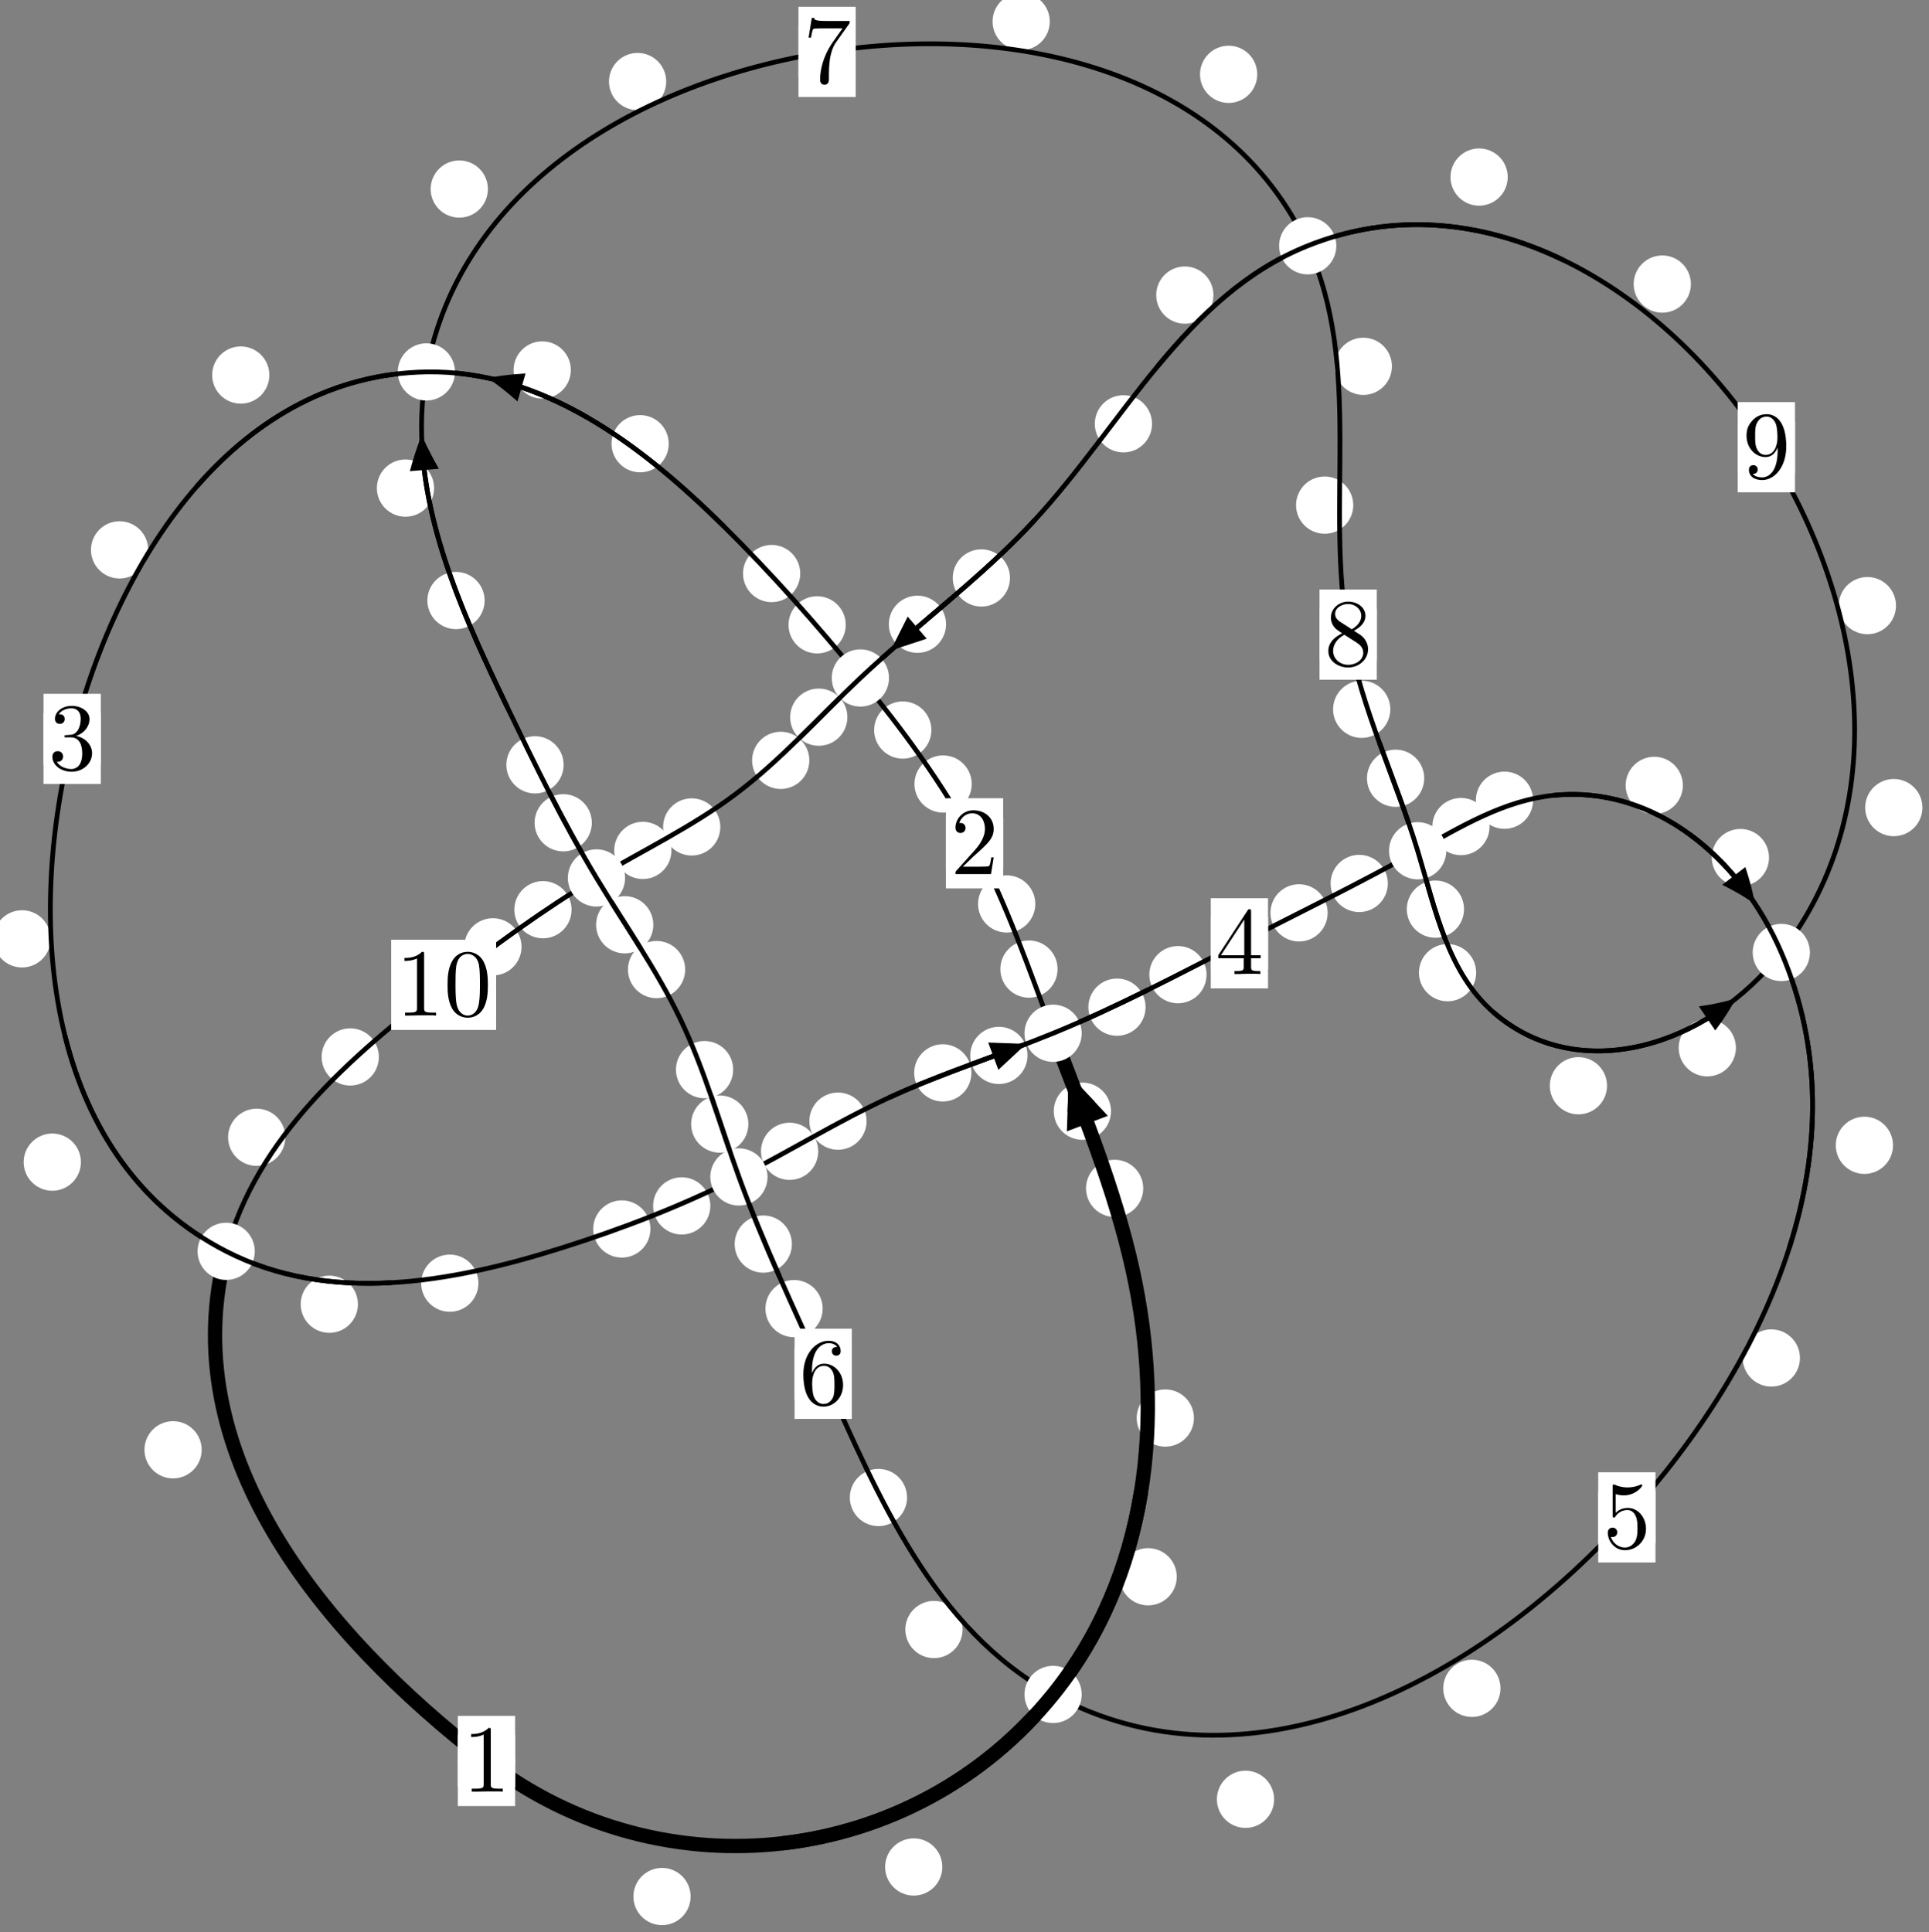 <?xml version="1.0"?>
<!-- Created by MetaPost 1.999 on 2021.07.06:0012 -->
<svg version="1.1" xmlns="http://www.w3.org/2000/svg" xmlns:xlink="http://www.w3.org/1999/xlink" width="201.493" height="201.837" viewBox="0 0 201.493 201.837">
<rect x="0" y="0" width="201.493" height="201.837" fill="#808080" stroke="none"/>
<!-- Original BoundingBox: -110.687454 -24.098068 90.805222 177.739166 -->
  <defs>
    <g transform="scale(0.01,0.01)" id="GLYPHcmr10_48">
      <path style="fill-rule: evenodd;" d="M460 -320C460 -400,455 -480,420 -554C374 -650,292 -666,250 -666C190 -666,117 -640,76 -547C44 -478,39 -400,39 -320C39 -245,43 -155,84 -79C127 2,200 22,249 22C303 22,379 1,423 -94C455 -163,460 -241,460 -320M249 -0C210 -0,151 -25,133 -121C122 -181,122 -273,122 -332C122 -396,122 -462,130 -516C149 -635,224 -644,249 -644C282 -644,348 -626,367 -527C377 -471,377 -395,377 -332C377 -257,377 -189,366 -125C351 -30,294 -0,249 -0"></path>
    </g>
    <g transform="scale(0.01,0.01)" id="GLYPHcmr10_49">
      <path style="fill-rule: evenodd;" d="M294 -640C294 -664,294 -666,271 -666C209 -602,121 -602,89 -602L89 -571C109 -571,168 -571,220 -597L220 -79C220 -43,217 -31,127 -31L95 -31L95 -0L257 -0L130 -3L217 -3L257 -3L297 -3L384 -3L419 -0L419 -31L387 -31C297 -31,294 -42,294 -79"></path>
    </g>
    <g transform="scale(0.01,0.01)" id="GLYPHcmr10_50">
      <path style="fill-rule: evenodd;" d="M127 -77L233 -180C389 -318,449 -372,449 -472C449 -586,359 -666,237 -666C124 -666,50 -574,50 -485C50 -429,100 -429,103 -429C120 -429,155 -441,155 -482C155 -508,137 -534,102 -534C94 -534,92 -534,89 -533C112 -598,166 -635,224 -635C315 -635,358 -554,358 -472C358 -392,308 -313,253 -251L61 -37C50 -26,50 -24,50 -0L421 -0L449 -174L424 -174C419 -144,412 -100,402 -85C395 -77,329 -77,307 -77"></path>
    </g>
    <g transform="scale(0.01,0.01)" id="GLYPHcmr10_51">
      <path style="fill-rule: evenodd;" d="M290 -352C372 -379,430 -449,430 -528C430 -610,342 -666,246 -666C145 -666,69 -606,69 -530C69 -497,91 -478,120 -478C151 -478,171 -500,171 -529C171 -579,124 -579,109 -579C140 -628,206 -641,242 -641C283 -641,338 -619,338 -529C338 -517,336 -459,310 -415C280 -367,246 -364,221 -363C213 -362,189 -360,182 -360C174 -359,167 -358,167 -348C167 -337,174 -337,191 -337L235 -337C317 -337,354 -269,354 -171C354 -35,285 -6,241 -6C198 -6,123 -23,88 -82C123 -77,154 -99,154 -137C154 -173,127 -193,98 -193C74 -193,42 -179,42 -135C42 -44,135 22,244 22C366 22,457 -69,457 -171C457 -253,394 -331,290 -352"></path>
    </g>
    <g transform="scale(0.01,0.01)" id="GLYPHcmr10_52">
      <path style="fill-rule: evenodd;" d="M294 -165L294 -78C294 -42,292 -31,218 -31L197 -31L197 -0L332 -0L238 -3L290 -3L332 -3L374 -3L427 -3L468 -0L468 -31L447 -31C373 -31,371 -42,371 -78L371 -165L471 -165L471 -196L371 -196L371 -651C371 -671,371 -677,355 -677C346 -677,343 -677,335 -665L28 -196L28 -165M300 -196L56 -196L300 -569"></path>
    </g>
    <g transform="scale(0.01,0.01)" id="GLYPHcmr10_53">
      <path style="fill-rule: evenodd;" d="M449 -201C449 -320,367 -420,259 -420C211 -420,168 -404,132 -369L132 -564C152 -558,185 -551,217 -551C340 -551,410 -642,410 -655C410 -661,407 -666,400 -666C399 -666,397 -666,392 -663C372 -654,323 -634,256 -634C216 -634,170 -641,123 -662C115 -665,113 -665,111 -665C101 -665,101 -657,101 -641L101 -345C101 -327,101 -319,115 -319C122 -319,124 -322,128 -328C139 -344,176 -398,257 -398C309 -398,334 -352,342 -334C358 -297,360 -258,360 -208C360 -173,360 -113,336 -71C312 -32,275 -6,229 -6C156 -6,99 -59,82 -118C85 -117,88 -116,99 -116C132 -116,149 -141,149 -165C149 -189,132 -214,99 -214C85 -214,50 -207,50 -161C50 -75,119 22,231 22C347 22,449 -74,449 -201"></path>
    </g>
    <g transform="scale(0.01,0.01)" id="GLYPHcmr10_54">
      <path style="fill-rule: evenodd;" d="M132 -328L132 -352C132 -605,256 -641,307 -641C331 -641,373 -635,395 -601C380 -601,340 -601,340 -556C340 -525,364 -510,386 -510C402 -510,432 -519,432 -558C432 -618,388 -666,305 -666C177 -666,42 -537,42 -316C42 -49,158 22,251 22C362 22,457 -72,457 -204C457 -331,368 -427,257 -427C189 -427,152 -376,132 -328M251 -6C188 -6,158 -66,152 -81C134 -128,134 -208,134 -226C134 -304,166 -404,256 -404C272 -404,318 -404,349 -342C367 -305,367 -254,367 -205C367 -157,367 -107,350 -71C320 -11,274 -6,251 -6"></path>
    </g>
    <g transform="scale(0.01,0.01)" id="GLYPHcmr10_55">
      <path style="fill-rule: evenodd;" d="M476 -609C485 -621,485 -623,485 -644L242 -644C120 -644,118 -657,114 -676L89 -676L56 -470L81 -470C84 -486,93 -549,106 -561C113 -567,191 -567,204 -567L411 -567C400 -551,321 -442,299 -409C209 -274,176 -135,176 -33C176 -23,176 22,222 22C268 22,268 -23,268 -33L268 -84C268 -139,271 -194,279 -248C283 -271,297 -357,341 -419"></path>
    </g>
    <g transform="scale(0.01,0.01)" id="GLYPHcmr10_56">
      <path style="fill-rule: evenodd;" d="M163 -457C117 -487,113 -521,113 -538C113 -599,178 -641,249 -641C322 -641,386 -589,386 -517C386 -460,347 -412,287 -377M309 -362C381 -399,430 -451,430 -517C430 -609,341 -666,250 -666C150 -666,69 -592,69 -499C69 -481,71 -436,113 -389C124 -377,161 -352,186 -335C128 -306,42 -250,42 -151C42 -45,144 22,249 22C362 22,457 -61,457 -168C457 -204,446 -249,408 -291C389 -312,373 -322,309 -362M209 -320L332 -242C360 -223,407 -193,407 -132C407 -58,332 -6,250 -6C164 -6,92 -68,92 -151C92 -209,124 -273,209 -320"></path>
    </g>
    <g transform="scale(0.01,0.01)" id="GLYPHcmr10_57">
      <path style="fill-rule: evenodd;" d="M367 -318L367 -286C367 -52,263 -6,205 -6C188 -6,134 -8,107 -42C151 -42,159 -71,159 -88C159 -119,135 -134,113 -134C97 -134,67 -125,67 -86C67 -19,121 22,206 22C335 22,457 -114,457 -329C457 -598,342 -666,253 -666C198 -666,149 -648,106 -603C65 -558,42 -516,42 -441C42 -316,130 -218,242 -218C303 -218,344 -260,367 -318M243 -241C227 -241,181 -241,150 -304C132 -341,132 -391,132 -440C132 -494,132 -541,153 -578C180 -628,218 -641,253 -641C299 -641,332 -607,349 -562C361 -530,365 -467,365 -421C365 -338,331 -241,243 -241"></path>
    </g>
  </defs>
  <path d="M72.139 198.109C72.139 197.317,71.825 196.556,71.264 195.996C70.704 195.436,69.943 195.121,69.151 195.121C68.358 195.121,67.598 195.436,67.037 195.996C66.477 196.556,66.162 197.317,66.162 198.109C66.162 198.902,66.477 199.662,67.037 200.223C67.598 200.783,68.358 201.098,69.151 201.098C69.943 201.098,70.704 200.783,71.264 200.223C71.825 199.662,72.139 198.902,72.139 198.109Z" style="fill: rgb(100%,100%,100%);stroke: none;"></path>
  <path d="M53.804 183.948C53.804 183.155,53.489 182.395,52.928 181.834C52.368 181.274,51.608 180.959,50.815 180.959C50.022 180.959,49.262 181.274,48.702 181.834C48.141 182.395,47.826 183.155,47.826 183.948C47.826 184.74,48.141 185.5,48.702 186.061C49.262 186.621,50.022 186.936,50.815 186.936C51.608 186.936,52.368 186.621,52.928 186.061C53.489 185.5,53.804 184.74,53.804 183.948Z" style="fill: rgb(100%,100%,100%);stroke: none;"></path>
  <path d="M122.918 164.707C122.918 163.914,122.603 163.154,122.043 162.593C121.482 162.033,120.722 161.718,119.93 161.718C119.137 161.718,118.377 162.033,117.816 162.593C117.256 163.154,116.941 163.914,116.941 164.707C116.941 165.499,117.256 166.26,117.816 166.82C118.377 167.381,119.137 167.696,119.93 167.696C120.722 167.696,121.482 167.381,122.043 166.82C122.603 166.26,122.918 165.499,122.918 164.707Z" style="fill: rgb(100%,100%,100%);stroke: none;"></path>
  <path d="M98.431 195.023C98.431 194.23,98.116 193.47,97.556 192.91C96.995 192.349,96.235 192.034,95.442 192.034C94.65 192.034,93.889 192.349,93.329 192.91C92.769 193.47,92.454 194.23,92.454 195.023C92.454 195.816,92.769 196.576,93.329 197.136C93.889 197.697,94.65 198.012,95.442 198.012C96.235 198.012,96.995 197.697,97.556 197.136C98.116 196.576,98.431 195.816,98.431 195.023Z" style="fill: rgb(100%,100%,100%);stroke: none;"></path>
  <path d="M119.416 124.135C119.416 123.342,119.101 122.582,118.541 122.021C117.98 121.461,117.22 121.146,116.428 121.146C115.635 121.146,114.875 121.461,114.314 122.021C113.754 122.582,113.439 123.342,113.439 124.135C113.439 124.927,113.754 125.688,114.314 126.248C114.875 126.809,115.635 127.123,116.428 127.123C117.22 127.123,117.98 126.809,118.541 126.248C119.101 125.688,119.416 124.927,119.416 124.135Z" style="fill: rgb(100%,100%,100%);stroke: none;"></path>
  <path d="M124.712 148.129C124.712 147.336,124.397 146.576,123.836 146.015C123.276 145.455,122.516 145.14,121.723 145.14C120.93 145.14,120.17 145.455,119.61 146.015C119.049 146.576,118.734 147.336,118.734 148.129C118.734 148.921,119.049 149.682,119.61 150.242C120.17 150.803,120.93 151.117,121.723 151.117C122.516 151.117,123.276 150.803,123.836 150.242C124.397 149.682,124.712 148.921,124.712 148.129Z" style="fill: rgb(100%,100%,100%);stroke: none;"></path>
  <path d="M110.468 101.228C110.468 100.436,110.153 99.676,109.593 99.115C109.032 98.555,108.272 98.24,107.479 98.24C106.687 98.24,105.926 98.555,105.366 99.115C104.805 99.676,104.491 100.436,104.491 101.228C104.491 102.021,104.805 102.781,105.366 103.342C105.926 103.902,106.687 104.217,107.479 104.217C108.272 104.217,109.032 103.902,109.593 103.342C110.153 102.781,110.468 102.021,110.468 101.228Z" style="fill: rgb(100%,100%,100%);stroke: none;"></path>
  <path d="M116.049 116.075C116.049 115.282,115.734 114.522,115.173 113.961C114.613 113.401,113.853 113.086,113.06 113.086C112.267 113.086,111.507 113.401,110.947 113.961C110.386 114.522,110.071 115.282,110.071 116.075C110.071 116.867,110.386 117.628,110.947 118.188C111.507 118.749,112.267 119.063,113.06 119.063C113.853 119.063,114.613 118.749,115.173 118.188C115.734 117.628,116.049 116.867,116.049 116.075Z" style="fill: rgb(100%,100%,100%);stroke: none;"></path>
  <path d="M101.499 81.897C101.499 81.104,101.184 80.344,100.623 79.783C100.063 79.223,99.303 78.908,98.51 78.908C97.717 78.908,96.957 79.223,96.397 79.783C95.836 80.344,95.521 81.104,95.521 81.897C95.521 82.689,95.836 83.449,96.397 84.01C96.957 84.57,97.717 84.885,98.51 84.885C99.303 84.885,100.063 84.57,100.623 84.01C101.184 83.449,101.499 82.689,101.499 81.897Z" style="fill: rgb(100%,100%,100%);stroke: none;"></path>
  <path d="M108.141 94.427C108.141 93.634,107.826 92.874,107.265 92.314C106.705 91.753,105.945 91.438,105.152 91.438C104.359 91.438,103.599 91.753,103.039 92.314C102.478 92.874,102.163 93.634,102.163 94.427C102.163 95.22,102.478 95.98,103.039 96.54C103.599 97.101,104.359 97.416,105.152 97.416C105.945 97.416,106.705 97.101,107.265 96.54C107.826 95.98,108.141 95.22,108.141 94.427Z" style="fill: rgb(100%,100%,100%);stroke: none;"></path>
  <path d="M88.343 65.271C88.343 64.478,88.028 63.718,87.467 63.157C86.907 62.597,86.147 62.282,85.354 62.282C84.561 62.282,83.801 62.597,83.241 63.157C82.68 63.718,82.365 64.478,82.365 65.271C82.365 66.063,82.68 66.824,83.241 67.384C83.801 67.945,84.561 68.259,85.354 68.259C86.147 68.259,86.907 67.945,87.467 67.384C88.028 66.824,88.343 66.063,88.343 65.271Z" style="fill: rgb(100%,100%,100%);stroke: none;"></path>
  <path d="M97.287 76.26C97.287 75.467,96.973 74.707,96.412 74.147C95.852 73.586,95.091 73.271,94.299 73.271C93.506 73.271,92.746 73.586,92.185 74.147C91.625 74.707,91.31 75.467,91.31 76.26C91.31 77.053,91.625 77.813,92.185 78.373C92.746 78.934,93.506 79.249,94.299 79.249C95.091 79.249,95.852 78.934,96.412 78.373C96.973 77.813,97.287 77.053,97.287 76.26Z" style="fill: rgb(100%,100%,100%);stroke: none;"></path>
  <path d="M69.853 46.351C69.853 45.558,69.538 44.798,68.977 44.237C68.417 43.677,67.657 43.362,66.864 43.362C66.071 43.362,65.311 43.677,64.751 44.237C64.19 44.798,63.875 45.558,63.875 46.351C63.875 47.143,64.19 47.903,64.751 48.464C65.311 49.024,66.071 49.339,66.864 49.339C67.657 49.339,68.417 49.024,68.977 48.464C69.538 47.903,69.853 47.143,69.853 46.351Z" style="fill: rgb(100%,100%,100%);stroke: none;"></path>
  <path d="M83.59 59.911C83.59 59.119,83.276 58.359,82.715 57.798C82.155 57.238,81.394 56.923,80.602 56.923C79.809 56.923,79.049 57.238,78.488 57.798C77.928 58.359,77.613 59.119,77.613 59.911C77.613 60.704,77.928 61.464,78.488 62.025C79.049 62.585,79.809 62.9,80.602 62.9C81.394 62.9,82.155 62.585,82.715 62.025C83.276 61.464,83.59 60.704,83.59 59.911Z" style="fill: rgb(100%,100%,100%);stroke: none;"></path>
  <path d="M28.137 39.177C28.137 38.385,27.822 37.624,27.262 37.064C26.701 36.503,25.941 36.188,25.148 36.188C24.356 36.188,23.596 36.503,23.035 37.064C22.475 37.624,22.16 38.385,22.16 39.177C22.16 39.97,22.475 40.73,23.035 41.291C23.596 41.851,24.356 42.166,25.148 42.166C25.941 42.166,26.701 41.851,27.262 41.291C27.822 40.73,28.137 39.97,28.137 39.177Z" style="fill: rgb(100%,100%,100%);stroke: none;"></path>
  <path d="M59.627 38.648C59.627 37.856,59.312 37.095,58.751 36.535C58.191 35.974,57.431 35.66,56.638 35.66C55.845 35.66,55.085 35.974,54.525 36.535C53.964 37.095,53.649 37.856,53.649 38.648C53.649 39.441,53.964 40.201,54.525 40.762C55.085 41.322,55.845 41.637,56.638 41.637C57.431 41.637,58.191 41.322,58.751 40.762C59.312 40.201,59.627 39.441,59.627 38.648Z" style="fill: rgb(100%,100%,100%);stroke: none;"></path>
  <path d="M5.29 98.073C5.29 97.28,4.975 96.52,4.415 95.959C3.854 95.399,3.094 95.084,2.301 95.084C1.509 95.084,0.748 95.399,0.188 95.959C-0.373 96.52,-0.687 97.28,-0.687 98.073C-0.687 98.865,-0.373 99.626,0.188 100.186C0.748 100.746,1.509 101.061,2.301 101.061C3.094 101.061,3.854 100.746,4.415 100.186C4.975 99.626,5.29 98.865,5.29 98.073Z" style="fill: rgb(100%,100%,100%);stroke: none;"></path>
  <path d="M15.478 57.439C15.478 56.647,15.163 55.887,14.603 55.326C14.042 54.766,13.282 54.451,12.489 54.451C11.697 54.451,10.937 54.766,10.376 55.326C9.816 55.887,9.501 56.647,9.501 57.439C9.501 58.232,9.816 58.992,10.376 59.553C10.937 60.113,11.697 60.428,12.489 60.428C13.282 60.428,14.042 60.113,14.603 59.553C15.163 58.992,15.478 58.232,15.478 57.439Z" style="fill: rgb(100%,100%,100%);stroke: none;"></path>
  <path d="M37.388 136.239C37.388 135.446,37.073 134.686,36.512 134.126C35.952 133.565,35.192 133.25,34.399 133.25C33.606 133.25,32.846 133.565,32.286 134.126C31.725 134.686,31.41 135.446,31.41 136.239C31.41 137.032,31.725 137.792,32.286 138.352C32.846 138.913,33.606 139.228,34.399 139.228C35.192 139.228,35.952 138.913,36.512 138.352C37.073 137.792,37.388 137.032,37.388 136.239Z" style="fill: rgb(100%,100%,100%);stroke: none;"></path>
  <path d="M8.451 121.396C8.451 120.603,8.136 119.843,7.575 119.283C7.015 118.722,6.255 118.407,5.462 118.407C4.669 118.407,3.909 118.722,3.349 119.283C2.788 119.843,2.473 120.603,2.473 121.396C2.473 122.189,2.788 122.949,3.349 123.509C3.909 124.07,4.669 124.385,5.462 124.385C6.255 124.385,7.015 124.07,7.575 123.509C8.136 122.949,8.451 122.189,8.451 121.396Z" style="fill: rgb(100%,100%,100%);stroke: none;"></path>
  <path d="M67.94 128.379C67.94 127.586,67.625 126.826,67.065 126.266C66.505 125.705,65.744 125.39,64.952 125.39C64.159 125.39,63.399 125.705,62.838 126.266C62.278 126.826,61.963 127.586,61.963 128.379C61.963 129.172,62.278 129.932,62.838 130.492C63.399 131.053,64.159 131.368,64.952 131.368C65.744 131.368,66.505 131.053,67.065 130.492C67.625 129.932,67.94 129.172,67.94 128.379Z" style="fill: rgb(100%,100%,100%);stroke: none;"></path>
  <path d="M49.972 134.041C49.972 133.249,49.657 132.489,49.097 131.928C48.536 131.368,47.776 131.053,46.983 131.053C46.191 131.053,45.43 131.368,44.87 131.928C44.309 132.489,43.995 133.249,43.995 134.041C43.995 134.834,44.309 135.594,44.87 136.155C45.43 136.715,46.191 137.03,46.983 137.03C47.776 137.03,48.536 136.715,49.097 136.155C49.657 135.594,49.972 134.834,49.972 134.041Z" style="fill: rgb(100%,100%,100%);stroke: none;"></path>
  <path d="M85.469 120.265C85.469 119.472,85.154 118.712,84.593 118.151C84.033 117.591,83.273 117.276,82.48 117.276C81.687 117.276,80.927 117.591,80.367 118.151C79.806 118.712,79.491 119.472,79.491 120.265C79.491 121.057,79.806 121.817,80.367 122.378C80.927 122.938,81.687 123.253,82.48 123.253C83.273 123.253,84.033 122.938,84.593 122.378C85.154 121.817,85.469 121.057,85.469 120.265Z" style="fill: rgb(100%,100%,100%);stroke: none;"></path>
  <path d="M74.199 125.967C74.199 125.174,73.884 124.414,73.323 123.854C72.763 123.293,72.003 122.978,71.21 122.978C70.417 122.978,69.657 123.293,69.097 123.854C68.536 124.414,68.221 125.174,68.221 125.967C68.221 126.76,68.536 127.52,69.097 128.08C69.657 128.641,70.417 128.956,71.21 128.956C72.003 128.956,72.763 128.641,73.323 128.08C73.884 127.52,74.199 126.76,74.199 125.967Z" style="fill: rgb(100%,100%,100%);stroke: none;"></path>
  <path d="M101.468 112.072C101.468 111.279,101.153 110.519,100.593 109.959C100.032 109.398,99.272 109.083,98.48 109.083C97.687 109.083,96.927 109.398,96.366 109.959C95.806 110.519,95.491 111.279,95.491 112.072C95.491 112.865,95.806 113.625,96.366 114.185C96.927 114.746,97.687 115.061,98.48 115.061C99.272 115.061,100.032 114.746,100.593 114.185C101.153 113.625,101.468 112.865,101.468 112.072Z" style="fill: rgb(100%,100%,100%);stroke: none;"></path>
  <path d="M90.52 117.115C90.52 116.322,90.205 115.562,89.645 115.001C89.084 114.441,88.324 114.126,87.531 114.126C86.739 114.126,85.979 114.441,85.418 115.001C84.858 115.562,84.543 116.322,84.543 117.115C84.543 117.907,84.858 118.667,85.418 119.228C85.979 119.788,86.739 120.103,87.531 120.103C88.324 120.103,89.084 119.788,89.645 119.228C90.205 118.667,90.52 117.907,90.52 117.115Z" style="fill: rgb(100%,100%,100%);stroke: none;"></path>
  <path d="M119.661 105.207C119.661 104.415,119.347 103.654,118.786 103.094C118.226 102.533,117.465 102.219,116.673 102.219C115.88 102.219,115.12 102.533,114.559 103.094C113.999 103.654,113.684 104.415,113.684 105.207C113.684 106,113.999 106.76,114.559 107.321C115.12 107.881,115.88 108.196,116.673 108.196C117.465 108.196,118.226 107.881,118.786 107.321C119.347 106.76,119.661 106,119.661 105.207Z" style="fill: rgb(100%,100%,100%);stroke: none;"></path>
  <path d="M107.327 110.248C107.327 109.455,107.012 108.695,106.451 108.135C105.891 107.574,105.131 107.259,104.338 107.259C103.545 107.259,102.785 107.574,102.225 108.135C101.664 108.695,101.349 109.455,101.349 110.248C101.349 111.041,101.664 111.801,102.225 112.361C102.785 112.922,103.545 113.237,104.338 113.237C105.131 113.237,105.891 112.922,106.451 112.361C107.012 111.801,107.327 111.041,107.327 110.248Z" style="fill: rgb(100%,100%,100%);stroke: none;"></path>
  <path d="M138.68 95.358C138.68 94.566,138.365 93.805,137.804 93.245C137.244 92.684,136.484 92.369,135.691 92.369C134.898 92.369,134.138 92.684,133.578 93.245C133.017 93.805,132.702 94.566,132.702 95.358C132.702 96.151,133.017 96.911,133.578 97.472C134.138 98.032,134.898 98.347,135.691 98.347C136.484 98.347,137.244 98.032,137.804 97.472C138.365 96.911,138.68 96.151,138.68 95.358Z" style="fill: rgb(100%,100%,100%);stroke: none;"></path>
  <path d="M126.031 101.813C126.031 101.021,125.716 100.26,125.156 99.7C124.595 99.139,123.835 98.825,123.042 98.825C122.25 98.825,121.489 99.139,120.929 99.7C120.368 100.26,120.054 101.021,120.054 101.813C120.054 102.606,120.368 103.366,120.929 103.927C121.489 104.487,122.25 104.802,123.042 104.802C123.835 104.802,124.595 104.487,125.156 103.927C125.716 103.366,126.031 102.606,126.031 101.813Z" style="fill: rgb(100%,100%,100%);stroke: none;"></path>
  <path d="M155.591 86.343C155.591 85.55,155.276 84.79,154.716 84.23C154.155 83.669,153.395 83.354,152.602 83.354C151.81 83.354,151.049 83.669,150.489 84.23C149.929 84.79,149.614 85.55,149.614 86.343C149.614 87.136,149.929 87.896,150.489 88.456C151.049 89.017,151.81 89.332,152.602 89.332C153.395 89.332,154.155 89.017,154.716 88.456C155.276 87.896,155.591 87.136,155.591 86.343Z" style="fill: rgb(100%,100%,100%);stroke: none;"></path>
  <path d="M144.966 92.286C144.966 91.493,144.651 90.733,144.09 90.172C143.53 89.612,142.77 89.297,141.977 89.297C141.184 89.297,140.424 89.612,139.864 90.172C139.303 90.733,138.988 91.493,138.988 92.286C138.988 93.078,139.303 93.838,139.864 94.399C140.424 94.959,141.184 95.274,141.977 95.274C142.77 95.274,143.53 94.959,144.09 94.399C144.651 93.838,144.966 93.078,144.966 92.286Z" style="fill: rgb(100%,100%,100%);stroke: none;"></path>
  <path d="M175.784 82.041C175.784 81.248,175.469 80.488,174.909 79.927C174.349 79.367,173.588 79.052,172.796 79.052C172.003 79.052,171.243 79.367,170.682 79.927C170.122 80.488,169.807 81.248,169.807 82.041C169.807 82.833,170.122 83.593,170.682 84.154C171.243 84.714,172.003 85.029,172.796 85.029C173.588 85.029,174.349 84.714,174.909 84.154C175.469 83.593,175.784 82.833,175.784 82.041Z" style="fill: rgb(100%,100%,100%);stroke: none;"></path>
  <path d="M160.14 83.591C160.14 82.798,159.825 82.038,159.265 81.477C158.704 80.917,157.944 80.602,157.151 80.602C156.359 80.602,155.598 80.917,155.038 81.477C154.477 82.038,154.162 82.798,154.162 83.591C154.162 84.383,154.477 85.143,155.038 85.704C155.598 86.264,156.359 86.579,157.151 86.579C157.944 86.579,158.704 86.264,159.265 85.704C159.825 85.143,160.14 84.383,160.14 83.591Z" style="fill: rgb(100%,100%,100%);stroke: none;"></path>
  <path d="M197.735 119.639C197.735 118.846,197.42 118.086,196.859 117.526C196.299 116.965,195.539 116.65,194.746 116.65C193.953 116.65,193.193 116.965,192.633 117.526C192.072 118.086,191.757 118.846,191.757 119.639C191.757 120.432,192.072 121.192,192.633 121.752C193.193 122.313,193.953 122.628,194.746 122.628C195.539 122.628,196.299 122.313,196.859 121.752C197.42 121.192,197.735 120.432,197.735 119.639Z" style="fill: rgb(100%,100%,100%);stroke: none;"></path>
  <path d="M184.783 89.582C184.783 88.789,184.468 88.029,183.907 87.469C183.347 86.908,182.587 86.593,181.794 86.593C181.001 86.593,180.241 86.908,179.681 87.469C179.12 88.029,178.805 88.789,178.805 89.582C178.805 90.375,179.12 91.135,179.681 91.695C180.241 92.256,181.001 92.571,181.794 92.571C182.587 92.571,183.347 92.256,183.907 91.695C184.468 91.135,184.783 90.375,184.783 89.582Z" style="fill: rgb(100%,100%,100%);stroke: none;"></path>
  <path d="M156.733 176.362C156.733 175.57,156.418 174.809,155.857 174.249C155.297 173.689,154.537 173.374,153.744 173.374C152.951 173.374,152.191 173.689,151.631 174.249C151.07 174.809,150.755 175.57,150.755 176.362C150.755 177.155,151.07 177.915,151.631 178.476C152.191 179.036,152.951 179.351,153.744 179.351C154.537 179.351,155.297 179.036,155.857 178.476C156.418 177.915,156.733 177.155,156.733 176.362Z" style="fill: rgb(100%,100%,100%);stroke: none;"></path>
  <path d="M188.013 141.854C188.013 141.061,187.698 140.301,187.137 139.741C186.577 139.18,185.817 138.865,185.024 138.865C184.231 138.865,183.471 139.18,182.911 139.741C182.35 140.301,182.035 141.061,182.035 141.854C182.035 142.647,182.35 143.407,182.911 143.967C183.471 144.528,184.231 144.843,185.024 144.843C185.817 144.843,186.577 144.528,187.137 143.967C187.698 143.407,188.013 142.647,188.013 141.854Z" style="fill: rgb(100%,100%,100%);stroke: none;"></path>
  <path d="M100.545 170.218C100.545 169.425,100.23 168.665,99.67 168.105C99.109 167.544,98.349 167.229,97.556 167.229C96.764 167.229,96.004 167.544,95.443 168.105C94.883 168.665,94.568 169.425,94.568 170.218C94.568 171.011,94.883 171.771,95.443 172.331C96.004 172.892,96.764 173.207,97.556 173.207C98.349 173.207,99.109 172.892,99.67 172.331C100.23 171.771,100.545 171.011,100.545 170.218Z" style="fill: rgb(100%,100%,100%);stroke: none;"></path>
  <path d="M133.088 187.955C133.088 187.162,132.773 186.402,132.213 185.841C131.652 185.281,130.892 184.966,130.1 184.966C129.307 184.966,128.547 185.281,127.986 185.841C127.426 186.402,127.111 187.162,127.111 187.955C127.111 188.747,127.426 189.507,127.986 190.068C128.547 190.628,129.307 190.943,130.1 190.943C130.892 190.943,131.652 190.628,132.213 190.068C132.773 189.507,133.088 188.747,133.088 187.955Z" style="fill: rgb(100%,100%,100%);stroke: none;"></path>
  <path d="M85.932 136.698C85.932 135.905,85.617 135.145,85.056 134.584C84.496 134.024,83.735 133.709,82.943 133.709C82.15 133.709,81.39 134.024,80.829 134.584C80.269 135.145,79.954 135.905,79.954 136.698C79.954 137.49,80.269 138.251,80.829 138.811C81.39 139.371,82.15 139.686,82.943 139.686C83.735 139.686,84.496 139.371,85.056 138.811C85.617 138.251,85.932 137.49,85.932 136.698Z" style="fill: rgb(100%,100%,100%);stroke: none;"></path>
  <path d="M94.746 156.428C94.746 155.635,94.431 154.875,93.871 154.315C93.31 153.754,92.55 153.439,91.757 153.439C90.965 153.439,90.205 153.754,89.644 154.315C89.084 154.875,88.769 155.635,88.769 156.428C88.769 157.221,89.084 157.981,89.644 158.541C90.205 159.102,90.965 159.417,91.757 159.417C92.55 159.417,93.31 159.102,93.871 158.541C94.431 157.981,94.746 157.221,94.746 156.428Z" style="fill: rgb(100%,100%,100%);stroke: none;"></path>
  <path d="M78.17 117.421C78.17 116.628,77.855 115.868,77.294 115.308C76.734 114.747,75.974 114.432,75.181 114.432C74.388 114.432,73.628 114.747,73.068 115.308C72.507 115.868,72.192 116.628,72.192 117.421C72.192 118.214,72.507 118.974,73.068 119.534C73.628 120.095,74.388 120.41,75.181 120.41C75.974 120.41,76.734 120.095,77.294 119.534C77.855 118.974,78.17 118.214,78.17 117.421Z" style="fill: rgb(100%,100%,100%);stroke: none;"></path>
  <path d="M82.717 129.957C82.717 129.164,82.402 128.404,81.841 127.843C81.281 127.283,80.52 126.968,79.728 126.968C78.935 126.968,78.175 127.283,77.614 127.843C77.054 128.404,76.739 129.164,76.739 129.957C76.739 130.749,77.054 131.51,77.614 132.07C78.175 132.631,78.935 132.945,79.728 132.945C80.52 132.945,81.281 132.631,81.841 132.07C82.402 131.51,82.717 130.749,82.717 129.957Z" style="fill: rgb(100%,100%,100%);stroke: none;"></path>
  <path d="M71.569 101.28C71.569 100.488,71.254 99.728,70.693 99.167C70.133 98.607,69.373 98.292,68.58 98.292C67.787 98.292,67.027 98.607,66.467 99.167C65.906 99.728,65.591 100.488,65.591 101.28C65.591 102.073,65.906 102.833,66.467 103.394C67.027 103.954,67.787 104.269,68.58 104.269C69.373 104.269,70.133 103.954,70.693 103.394C71.254 102.833,71.569 102.073,71.569 101.28Z" style="fill: rgb(100%,100%,100%);stroke: none;"></path>
  <path d="M76.584 111.734C76.584 110.941,76.269 110.181,75.709 109.621C75.148 109.06,74.388 108.745,73.596 108.745C72.803 108.745,72.043 109.06,71.482 109.621C70.922 110.181,70.607 110.941,70.607 111.734C70.607 112.527,70.922 113.287,71.482 113.847C72.043 114.408,72.803 114.723,73.596 114.723C74.388 114.723,75.148 114.408,75.709 113.847C76.269 113.287,76.584 112.527,76.584 111.734Z" style="fill: rgb(100%,100%,100%);stroke: none;"></path>
  <path d="M61.819 85.947C61.819 85.154,61.504 84.394,60.944 83.834C60.383 83.273,59.623 82.958,58.83 82.958C58.038 82.958,57.277 83.273,56.717 83.834C56.156 84.394,55.841 85.154,55.841 85.947C55.841 86.74,56.156 87.5,56.717 88.06C57.277 88.621,58.038 88.936,58.83 88.936C59.623 88.936,60.383 88.621,60.944 88.06C61.504 87.5,61.819 86.74,61.819 85.947Z" style="fill: rgb(100%,100%,100%);stroke: none;"></path>
  <path d="M68.242 96.602C68.242 95.809,67.928 95.049,67.367 94.489C66.807 93.928,66.046 93.613,65.254 93.613C64.461 93.613,63.701 93.928,63.14 94.489C62.58 95.049,62.265 95.809,62.265 96.602C62.265 97.395,62.58 98.155,63.14 98.715C63.701 99.276,64.461 99.591,65.254 99.591C66.046 99.591,66.807 99.276,67.367 98.715C67.928 98.155,68.242 97.395,68.242 96.602Z" style="fill: rgb(100%,100%,100%);stroke: none;"></path>
  <path d="M50.62 62.731C50.62 61.938,50.305 61.178,49.744 60.618C49.184 60.057,48.424 59.742,47.631 59.742C46.838 59.742,46.078 60.057,45.518 60.618C44.957 61.178,44.642 61.938,44.642 62.731C44.642 63.524,44.957 64.284,45.518 64.844C46.078 65.405,46.838 65.72,47.631 65.72C48.424 65.72,49.184 65.405,49.744 64.844C50.305 64.284,50.62 63.524,50.62 62.731Z" style="fill: rgb(100%,100%,100%);stroke: none;"></path>
  <path d="M58.871 79.893C58.871 79.1,58.556 78.34,57.995 77.779C57.435 77.219,56.675 76.904,55.882 76.904C55.089 76.904,54.329 77.219,53.769 77.779C53.208 78.34,52.893 79.1,52.893 79.893C52.893 80.685,53.208 81.446,53.769 82.006C54.329 82.567,55.089 82.882,55.882 82.882C56.675 82.882,57.435 82.567,57.995 82.006C58.556 81.446,58.871 80.685,58.871 79.893Z" style="fill: rgb(100%,100%,100%);stroke: none;"></path>
  <path d="M50.963 19.747C50.963 18.955,50.648 18.194,50.088 17.634C49.527 17.073,48.767 16.759,47.974 16.759C47.182 16.759,46.422 17.073,45.861 17.634C45.301 18.194,44.986 18.955,44.986 19.747C44.986 20.54,45.301 21.3,45.861 21.861C46.422 22.421,47.182 22.736,47.974 22.736C48.767 22.736,49.527 22.421,50.088 21.861C50.648 21.3,50.963 20.54,50.963 19.747Z" style="fill: rgb(100%,100%,100%);stroke: none;"></path>
  <path d="M45.344 50.987C45.344 50.194,45.029 49.434,44.469 48.874C43.908 48.313,43.148 47.998,42.355 47.998C41.562 47.998,40.802 48.313,40.242 48.874C39.681 49.434,39.366 50.194,39.366 50.987C39.366 51.78,39.681 52.54,40.242 53.1C40.802 53.661,41.562 53.976,42.355 53.976C43.148 53.976,43.908 53.661,44.469 53.1C45.029 52.54,45.344 51.78,45.344 50.987Z" style="fill: rgb(100%,100%,100%);stroke: none;"></path>
  <path d="M109.655 2.25C109.655 1.457,109.34 0.697,108.78 0.136C108.219 -0.424,107.459 -0.739,106.666 -0.739C105.874 -0.739,105.114 -0.424,104.553 0.136C103.993 0.697,103.678 1.457,103.678 2.25C103.678 3.042,103.993 3.802,104.553 4.363C105.114 4.923,105.874 5.238,106.666 5.238C107.459 5.238,108.219 4.923,108.78 4.363C109.34 3.802,109.655 3.042,109.655 2.25Z" style="fill: rgb(100%,100%,100%);stroke: none;"></path>
  <path d="M69.588 8.516C69.588 7.724,69.274 6.963,68.713 6.403C68.153 5.842,67.392 5.528,66.6 5.528C65.807 5.528,65.047 5.842,64.486 6.403C63.926 6.963,63.611 7.724,63.611 8.516C63.611 9.309,63.926 10.069,64.486 10.63C65.047 11.19,65.807 11.505,66.6 11.505C67.392 11.505,68.153 11.19,68.713 10.63C69.274 10.069,69.588 9.309,69.588 8.516Z" style="fill: rgb(100%,100%,100%);stroke: none;"></path>
  <path d="M145.394 38.266C145.394 37.473,145.079 36.713,144.518 36.152C143.958 35.592,143.198 35.277,142.405 35.277C141.612 35.277,140.852 35.592,140.292 36.152C139.731 36.713,139.416 37.473,139.416 38.266C139.416 39.058,139.731 39.818,140.292 40.379C140.852 40.939,141.612 41.254,142.405 41.254C143.198 41.254,143.958 40.939,144.518 40.379C145.079 39.818,145.394 39.058,145.394 38.266Z" style="fill: rgb(100%,100%,100%);stroke: none;"></path>
  <path d="M131.325 7.764C131.325 6.971,131.01 6.211,130.45 5.651C129.889 5.09,129.129 4.775,128.336 4.775C127.544 4.775,126.783 5.09,126.223 5.651C125.662 6.211,125.347 6.971,125.347 7.764C125.347 8.557,125.662 9.317,126.223 9.877C126.783 10.438,127.544 10.753,128.336 10.753C129.129 10.753,129.889 10.438,130.45 9.877C131.01 9.317,131.325 8.557,131.325 7.764Z" style="fill: rgb(100%,100%,100%);stroke: none;"></path>
  <path d="M145.226 74.094C145.226 73.301,144.911 72.541,144.351 71.98C143.79 71.42,143.03 71.105,142.237 71.105C141.445 71.105,140.684 71.42,140.124 71.98C139.563 72.541,139.248 73.301,139.248 74.094C139.248 74.886,139.563 75.647,140.124 76.207C140.684 76.768,141.445 77.083,142.237 77.083C143.03 77.083,143.79 76.768,144.351 76.207C144.911 75.647,145.226 74.886,145.226 74.094Z" style="fill: rgb(100%,100%,100%);stroke: none;"></path>
  <path d="M141.355 52.765C141.355 51.973,141.041 51.213,140.48 50.652C139.92 50.092,139.159 49.777,138.367 49.777C137.574 49.777,136.814 50.092,136.253 50.652C135.693 51.213,135.378 51.973,135.378 52.765C135.378 53.558,135.693 54.318,136.253 54.879C136.814 55.439,137.574 55.754,138.367 55.754C139.159 55.754,139.92 55.439,140.48 54.879C141.041 54.318,141.355 53.558,141.355 52.765Z" style="fill: rgb(100%,100%,100%);stroke: none;"></path>
  <path d="M152.924 94.97C152.924 94.177,152.61 93.417,152.049 92.856C151.489 92.296,150.728 91.981,149.936 91.981C149.143 91.981,148.383 92.296,147.822 92.856C147.262 93.417,146.947 94.177,146.947 94.97C146.947 95.762,147.262 96.523,147.822 97.083C148.383 97.644,149.143 97.958,149.936 97.958C150.728 97.958,151.489 97.644,152.049 97.083C152.61 96.523,152.924 95.762,152.924 94.97Z" style="fill: rgb(100%,100%,100%);stroke: none;"></path>
  <path d="M148.765 81.296C148.765 80.503,148.45 79.743,147.89 79.183C147.33 78.622,146.569 78.307,145.777 78.307C144.984 78.307,144.224 78.622,143.663 79.183C143.103 79.743,142.788 80.503,142.788 81.296C142.788 82.089,143.103 82.849,143.663 83.409C144.224 83.97,144.984 84.285,145.777 84.285C146.569 84.285,147.33 83.97,147.89 83.409C148.45 82.849,148.765 82.089,148.765 81.296Z" style="fill: rgb(100%,100%,100%);stroke: none;"></path>
  <path d="M167.86 113.415C167.86 112.622,167.545 111.862,166.985 111.301C166.424 110.741,165.664 110.426,164.872 110.426C164.079 110.426,163.319 110.741,162.758 111.301C162.198 111.862,161.883 112.622,161.883 113.415C161.883 114.207,162.198 114.968,162.758 115.528C163.319 116.089,164.079 116.404,164.872 116.404C165.664 116.404,166.424 116.089,166.985 115.528C167.545 114.968,167.86 114.207,167.86 113.415Z" style="fill: rgb(100%,100%,100%);stroke: none;"></path>
  <path d="M154.192 101.604C154.192 100.811,153.877 100.051,153.316 99.491C152.756 98.93,151.995 98.615,151.203 98.615C150.41 98.615,149.65 98.93,149.089 99.491C148.529 100.051,148.214 100.811,148.214 101.604C148.214 102.397,148.529 103.157,149.089 103.717C149.65 104.278,150.41 104.593,151.203 104.593C151.995 104.593,152.756 104.278,153.316 103.717C153.877 103.157,154.192 102.397,154.192 101.604Z" style="fill: rgb(100%,100%,100%);stroke: none;"></path>
  <path d="M200.805 84.36C200.805 83.568,200.49 82.807,199.93 82.247C199.369 81.687,198.609 81.372,197.816 81.372C197.024 81.372,196.264 81.687,195.703 82.247C195.143 82.807,194.828 83.568,194.828 84.36C194.828 85.153,195.143 85.913,195.703 86.474C196.264 87.034,197.024 87.349,197.816 87.349C198.609 87.349,199.369 87.034,199.93 86.474C200.49 85.913,200.805 85.153,200.805 84.36Z" style="fill: rgb(100%,100%,100%);stroke: none;"></path>
  <path d="M181.324 109.453C181.324 108.66,181.009 107.9,180.448 107.339C179.888 106.779,179.128 106.464,178.335 106.464C177.542 106.464,176.782 106.779,176.222 107.339C175.661 107.9,175.346 108.66,175.346 109.453C175.346 110.245,175.661 111.006,176.222 111.566C176.782 112.127,177.542 112.441,178.335 112.441C179.128 112.441,179.888 112.127,180.448 111.566C181.009 111.006,181.324 110.245,181.324 109.453Z" style="fill: rgb(100%,100%,100%);stroke: none;"></path>
  <path d="M176.623 29.674C176.623 28.881,176.308 28.121,175.747 27.561C175.187 27,174.427 26.685,173.634 26.685C172.841 26.685,172.081 27,171.521 27.561C170.96 28.121,170.645 28.881,170.645 29.674C170.645 30.467,170.96 31.227,171.521 31.787C172.081 32.348,172.841 32.663,173.634 32.663C174.427 32.663,175.187 32.348,175.747 31.787C176.308 31.227,176.623 30.467,176.623 29.674Z" style="fill: rgb(100%,100%,100%);stroke: none;"></path>
  <path d="M198.046 63.263C198.046 62.47,197.731 61.71,197.171 61.149C196.61 60.589,195.85 60.274,195.057 60.274C194.265 60.274,193.505 60.589,192.944 61.149C192.384 61.71,192.069 62.47,192.069 63.263C192.069 64.055,192.384 64.816,192.944 65.376C193.505 65.937,194.265 66.251,195.057 66.251C195.85 66.251,196.61 65.937,197.171 65.376C197.731 64.816,198.046 64.055,198.046 63.263Z" style="fill: rgb(100%,100%,100%);stroke: none;"></path>
  <path d="M126.749 30.824C126.749 30.032,126.434 29.271,125.873 28.711C125.313 28.15,124.553 27.835,123.76 27.835C122.967 27.835,122.207 28.15,121.647 28.711C121.086 29.271,120.771 30.032,120.771 30.824C120.771 31.617,121.086 32.377,121.647 32.938C122.207 33.498,122.967 33.813,123.76 33.813C124.553 33.813,125.313 33.498,125.873 32.938C126.434 32.377,126.749 31.617,126.749 30.824Z" style="fill: rgb(100%,100%,100%);stroke: none;"></path>
  <path d="M157.488 18.496C157.488 17.703,157.173 16.943,156.613 16.383C156.052 15.822,155.292 15.507,154.499 15.507C153.707 15.507,152.947 15.822,152.386 16.383C151.826 16.943,151.511 17.703,151.511 18.496C151.511 19.289,151.826 20.049,152.386 20.609C152.947 21.17,153.707 21.485,154.499 21.485C155.292 21.485,156.052 21.17,156.613 20.609C157.173 20.049,157.488 19.289,157.488 18.496Z" style="fill: rgb(100%,100%,100%);stroke: none;"></path>
  <path d="M105.496 60.373C105.496 59.58,105.181 58.82,104.621 58.26C104.06 57.699,103.3 57.384,102.508 57.384C101.715 57.384,100.955 57.699,100.394 58.26C99.834 58.82,99.519 59.58,99.519 60.373C99.519 61.166,99.834 61.926,100.394 62.486C100.955 63.047,101.715 63.362,102.508 63.362C103.3 63.362,104.06 63.047,104.621 62.486C105.181 61.926,105.496 61.166,105.496 60.373Z" style="fill: rgb(100%,100%,100%);stroke: none;"></path>
  <path d="M120.335 44.272C120.335 43.479,120.02 42.719,119.459 42.159C118.899 41.598,118.139 41.283,117.346 41.283C116.553 41.283,115.793 41.598,115.233 42.159C114.672 42.719,114.357 43.479,114.357 44.272C114.357 45.065,114.672 45.825,115.233 46.385C115.793 46.946,116.553 47.261,117.346 47.261C118.139 47.261,118.899 46.946,119.459 46.385C120.02 45.825,120.335 45.065,120.335 44.272Z" style="fill: rgb(100%,100%,100%);stroke: none;"></path>
  <path d="M88.513 74.915C88.513 74.123,88.198 73.362,87.638 72.802C87.077 72.242,86.317 71.927,85.524 71.927C84.732 71.927,83.971 72.242,83.411 72.802C82.85 73.362,82.536 74.123,82.536 74.915C82.536 75.708,82.85 76.468,83.411 77.029C83.971 77.589,84.732 77.904,85.524 77.904C86.317 77.904,87.077 77.589,87.638 77.029C88.198 76.468,88.513 75.708,88.513 74.915Z" style="fill: rgb(100%,100%,100%);stroke: none;"></path>
  <path d="M98.82 65.21C98.82 64.418,98.505 63.657,97.945 63.097C97.384 62.537,96.624 62.222,95.831 62.222C95.038 62.222,94.278 62.537,93.718 63.097C93.157 63.657,92.842 64.418,92.842 65.21C92.842 66.003,93.157 66.763,93.718 67.324C94.278 67.884,95.038 68.199,95.831 68.199C96.624 68.199,97.384 67.884,97.945 67.324C98.505 66.763,98.82 66.003,98.82 65.21Z" style="fill: rgb(100%,100%,100%);stroke: none;"></path>
  <path d="M75.242 86.382C75.242 85.59,74.927 84.829,74.367 84.269C73.806 83.709,73.046 83.394,72.254 83.394C71.461 83.394,70.701 83.709,70.14 84.269C69.58 84.829,69.265 85.59,69.265 86.382C69.265 87.175,69.58 87.935,70.14 88.496C70.701 89.056,71.461 89.371,72.254 89.371C73.046 89.371,73.806 89.056,74.367 88.496C74.927 87.935,75.242 87.175,75.242 86.382Z" style="fill: rgb(100%,100%,100%);stroke: none;"></path>
  <path d="M84.539 79.427C84.539 78.635,84.224 77.874,83.664 77.314C83.104 76.753,82.343 76.439,81.551 76.439C80.758 76.439,79.998 76.753,79.437 77.314C78.877 77.874,78.562 78.635,78.562 79.427C78.562 80.22,78.877 80.98,79.437 81.541C79.998 82.101,80.758 82.416,81.551 82.416C82.343 82.416,83.104 82.101,83.664 81.541C84.224 80.98,84.539 80.22,84.539 79.427Z" style="fill: rgb(100%,100%,100%);stroke: none;"></path>
  <path d="M59.703 95.027C59.703 94.235,59.388 93.475,58.828 92.914C58.267 92.354,57.507 92.039,56.714 92.039C55.922 92.039,55.161 92.354,54.601 92.914C54.04 93.475,53.725 94.235,53.725 95.027C53.725 95.82,54.04 96.58,54.601 97.141C55.161 97.701,55.922 98.016,56.714 98.016C57.507 98.016,58.267 97.701,58.828 97.141C59.388 96.58,59.703 95.82,59.703 95.027Z" style="fill: rgb(100%,100%,100%);stroke: none;"></path>
  <path d="M70.135 88.834C70.135 88.041,69.82 87.281,69.259 86.72C68.699 86.16,67.939 85.845,67.146 85.845C66.353 85.845,65.593 86.16,65.033 86.72C64.472 87.281,64.157 88.041,64.157 88.834C64.157 89.626,64.472 90.387,65.033 90.947C65.593 91.508,66.353 91.822,67.146 91.822C67.939 91.822,68.699 91.508,69.259 90.947C69.82 90.387,70.135 89.626,70.135 88.834Z" style="fill: rgb(100%,100%,100%);stroke: none;"></path>
  <path d="M39.574 110.407C39.574 109.615,39.259 108.854,38.699 108.294C38.138 107.734,37.378 107.419,36.585 107.419C35.793 107.419,35.032 107.734,34.472 108.294C33.911 108.854,33.596 109.615,33.596 110.407C33.596 111.2,33.911 111.96,34.472 112.521C35.032 113.081,35.793 113.396,36.585 113.396C37.378 113.396,38.138 113.081,38.699 112.521C39.259 111.96,39.574 111.2,39.574 110.407Z" style="fill: rgb(100%,100%,100%);stroke: none;"></path>
  <path d="M54.476 98.905C54.476 98.113,54.161 97.353,53.6 96.792C53.04 96.232,52.28 95.917,51.487 95.917C50.694 95.917,49.934 96.232,49.374 96.792C48.813 97.353,48.498 98.113,48.498 98.905C48.498 99.698,48.813 100.458,49.374 101.019C49.934 101.579,50.694 101.894,51.487 101.894C52.28 101.894,53.04 101.579,53.6 101.019C54.161 100.458,54.476 99.698,54.476 98.905Z" style="fill: rgb(100%,100%,100%);stroke: none;"></path>
  <path d="M21.067 151.443C21.067 150.651,20.752 149.891,20.191 149.33C19.631 148.77,18.871 148.455,18.078 148.455C17.285 148.455,16.525 148.77,15.965 149.33C15.404 149.891,15.089 150.651,15.089 151.443C15.089 152.236,15.404 152.996,15.965 153.557C16.525 154.117,17.285 154.432,18.078 154.432C18.871 154.432,19.631 154.117,20.191 153.557C20.752 152.996,21.067 152.236,21.067 151.443Z" style="fill: rgb(100%,100%,100%);stroke: none;"></path>
  <path d="M29.802 118.8C29.802 118.008,29.488 117.248,28.927 116.687C28.367 116.127,27.606 115.812,26.814 115.812C26.021 115.812,25.261 116.127,24.7 116.687C24.14 117.248,23.825 118.008,23.825 118.8C23.825 119.593,24.14 120.353,24.7 120.914C25.261 121.474,26.021 121.789,26.814 121.789C27.606 121.789,28.367 121.474,28.927 120.914C29.488 120.353,29.802 119.593,29.802 118.8Z" style="fill: rgb(100%,100%,100%);stroke: none;"></path>
  <path d="M50.815 183.948C69.151 198.109,95.442 195.023,110 177C119.93 164.707,121.723 148.129,118.303 132.632C116.428 124.135,113.06 116.075,110 107.934C107.479 101.228,105.152 94.427,101.795 88.095C98.51 81.897,94.299 76.26,89.872 70.821C85.354 65.271,80.602 59.911,75.508 54.883C66.864 46.351,56.638 38.648,44.538 38.852C25.148 39.177,12.489 57.439,7.538 77.185C2.301 98.073,5.462 121.396,23.626 130.713C34.399 136.239,46.983 134.041,58.566 130.391C64.952 128.379,71.21 125.967,77.184 122.944C82.48 120.265,87.531 117.115,92.923 114.631C98.48 112.072,104.338 110.248,110 107.934C116.673 105.207,123.042 101.813,129.462 98.537C135.691 95.358,141.977 92.286,148.081 88.872C152.602 86.343,157.151 83.591,162.32 83.078C172.796 82.041,181.794 89.582,186.066 99.495C194.746 119.639,185.024 141.854,169.931 158.504C153.744 176.362,130.1 187.955,110 177C97.556 170.218,91.757 156.428,85.985 143.507C82.943 136.698,79.728 129.957,77.184 122.944C75.181 117.421,73.596 111.734,71.053 106.434C68.58 101.28,65.254 96.602,62.304 91.709C58.83 85.947,55.882 79.893,52.967 73.83C47.631 62.731,42.355 50.987,44.538 38.852C47.974 19.747,66.6 8.516,86.394 5.42C106.666 2.25,128.336 7.764,136.598 25.676C142.405 38.266,138.367 52.765,140.822 66.295C142.237 74.094,145.777 81.296,148.081 88.872C149.936 94.97,151.203 101.604,156.046 105.789C164.872 113.415,178.335 109.453,186.066 99.495C197.816 84.36,195.057 63.263,184.504 46.717C173.634 29.674,154.499 18.496,136.598 25.676C123.76 30.824,117.346 44.272,108.057 54.351C102.508 60.373,95.831 65.21,89.872 70.821C85.524 74.915,81.551 79.427,76.766 83.007C72.254 86.382,67.146 88.834,62.304 91.709C56.714 95.027,51.487 98.905,46.342 102.876C36.585 110.407,26.814 118.8,23.626 130.713C18.078 151.443,33.214 170.354,50.815 183.948" style="stroke:rgb(0%,0%,0%); stroke-width: 0.498;stroke-linecap: round;stroke-linejoin: round;stroke-miterlimit: 10;fill: none;"></path>
  <path d="M50.815 183.948C69.151 198.109,95.442 195.023,110 177C119.93 164.707,121.723 148.129,118.303 132.632C116.428 124.135,113.06 116.075,110 107.934" style="stroke:rgb(0%,0%,0%); stroke-width: 1.494;stroke-linecap: round;stroke-linejoin: round;stroke-miterlimit: 10;fill: none;"></path>
  <path d="M23.626 130.713C18.078 151.443,33.214 170.354,50.815 183.948" style="stroke:rgb(0%,0%,0%); stroke-width: 1.494;stroke-linecap: round;stroke-linejoin: round;stroke-miterlimit: 10;fill: none;"></path>
  <path d="M112.989 177C112.989 176.207,112.674 175.447,112.113 174.887C111.553 174.326,110.793 174.011,110 174.011C109.207 174.011,108.447 174.326,107.887 174.887C107.326 175.447,107.011 176.207,107.011 177C107.011 177.793,107.326 178.553,107.887 179.113C108.447 179.674,109.207 179.989,110 179.989C110.793 179.989,111.553 179.674,112.113 179.113C112.674 178.553,112.989 177.793,112.989 177Z" style="fill: rgb(100%,100%,100%);stroke: none;"></path>
  <path d="M81.824 192.543C92.509 191.289,102.721 186.012,110 177C114.965 170.853,117.896 163.636,119.158 156.017" style="stroke:rgb(0%,0%,0%); stroke-width: 1.494;stroke-linecap: round;stroke-linejoin: round;stroke-miterlimit: 10;fill: none;"></path>
  <path d="M92.861 70.821C92.861 70.029,92.546 69.269,91.985 68.708C91.425 68.148,90.665 67.833,89.872 67.833C89.079 67.833,88.319 68.148,87.759 68.708C87.198 69.269,86.883 70.029,86.883 70.821C86.883 71.614,87.198 72.374,87.759 72.935C88.319 73.495,89.079 73.81,89.872 73.81C90.665 73.81,91.425 73.495,91.985 72.935C92.546 72.374,92.861 71.614,92.861 70.821Z" style="fill: rgb(100%,100%,100%);stroke: none;"></path>
  <path d="M99.118 62.74C96.01 65.404,92.852 68.016,89.872 70.821C87.698 72.868,85.618 75.02,83.483 77.107" style="stroke:rgb(0%,0%,0%); stroke-width: 0.498;stroke-linecap: round;stroke-linejoin: round;stroke-miterlimit: 10;fill: none;"></path>
  <path d="M26.615 130.713C26.615 129.92,26.3 129.16,25.739 128.6C25.179 128.039,24.419 127.724,23.626 127.724C22.833 127.724,22.073 128.039,21.513 128.6C20.952 129.16,20.637 129.92,20.637 130.713C20.637 131.506,20.952 132.266,21.513 132.826C22.073 133.387,22.833 133.702,23.626 133.702C24.419 133.702,25.179 133.387,25.739 132.826C26.3 132.266,26.615 131.506,26.615 130.713Z" style="fill: rgb(100%,100%,100%);stroke: none;"></path>
  <path d="M6.807 108.288C9.213 117.894,14.544 126.054,23.626 130.713C29.012 133.476,34.852 134.308,40.792 133.993" style="stroke:rgb(0%,0%,0%); stroke-width: 0.498;stroke-linecap: round;stroke-linejoin: round;stroke-miterlimit: 10;fill: none;"></path>
  <path d="M112.989 107.934C112.989 107.142,112.674 106.381,112.113 105.821C111.553 105.26,110.793 104.945,110 104.945C109.207 104.945,108.447 105.26,107.887 105.821C107.326 106.381,107.011 107.142,107.011 107.934C107.011 108.727,107.326 109.487,107.887 110.048C108.447 110.608,109.207 110.923,110 110.923C110.793 110.923,111.553 110.608,112.113 110.048C112.674 109.487,112.989 108.727,112.989 107.934Z" style="fill: rgb(100%,100%,100%);stroke: none;"></path>
  <path d="M101.422 111.191C104.289 110.126,107.169 109.091,110 107.934C113.336 106.571,116.597 105.04,119.826 103.442" style="stroke:rgb(0%,0%,0%); stroke-width: 0.498;stroke-linecap: round;stroke-linejoin: round;stroke-miterlimit: 10;fill: none;"></path>
  <path d="M189.055 99.495C189.055 98.703,188.74 97.943,188.179 97.382C187.619 96.822,186.858 96.507,186.066 96.507C185.273 96.507,184.513 96.822,183.952 97.382C183.392 97.943,183.077 98.703,183.077 99.495C183.077 100.288,183.392 101.048,183.952 101.609C184.513 102.169,185.273 102.484,186.066 102.484C186.858 102.484,187.619 102.169,188.179 101.609C188.74 101.048,189.055 100.288,189.055 99.495Z" style="fill: rgb(100%,100%,100%);stroke: none;"></path>
  <path d="M176.519 87.18C180.612 90.175,183.93 94.539,186.066 99.495C190.406 109.567,190.145 120.157,186.913 130.31" style="stroke:rgb(0%,0%,0%); stroke-width: 0.498;stroke-linecap: round;stroke-linejoin: round;stroke-miterlimit: 10;fill: none;"></path>
  <path d="M80.173 122.944C80.173 122.151,79.858 121.391,79.298 120.831C78.737 120.27,77.977 119.955,77.184 119.955C76.392 119.955,75.631 120.27,75.071 120.831C74.51 121.391,74.195 122.151,74.195 122.944C74.195 123.737,74.51 124.497,75.071 125.057C75.631 125.618,76.392 125.933,77.184 125.933C77.977 125.933,78.737 125.618,79.298 125.057C79.858 124.497,80.173 123.737,80.173 122.944Z" style="fill: rgb(100%,100%,100%);stroke: none;"></path>
  <path d="M81.398 133.302C79.896 129.889,78.456 126.45,77.184 122.944C76.183 120.182,75.285 117.38,74.321 114.605" style="stroke:rgb(0%,0%,0%); stroke-width: 0.498;stroke-linecap: round;stroke-linejoin: round;stroke-miterlimit: 10;fill: none;"></path>
  <path d="M47.527 38.852C47.527 38.059,47.212 37.299,46.651 36.738C46.091 36.178,45.331 35.863,44.538 35.863C43.745 35.863,42.985 36.178,42.425 36.738C41.864 37.299,41.549 38.059,41.549 38.852C41.549 39.644,41.864 40.404,42.425 40.965C42.985 41.525,43.745 41.84,44.538 41.84C45.331 41.84,46.091 41.525,46.651 40.965C47.212 40.404,47.527 39.644,47.527 38.852Z" style="fill: rgb(100%,100%,100%);stroke: none;"></path>
  <path d="M61.319 43.591C56.169 40.625,50.588 38.75,44.538 38.852C34.843 39.014,26.831 43.661,20.624 50.736" style="stroke:rgb(0%,0%,0%); stroke-width: 0.498;stroke-linecap: round;stroke-linejoin: round;stroke-miterlimit: 10;fill: none;"></path>
  <path d="M151.07 88.872C151.07 88.079,150.755 87.319,150.194 86.758C149.634 86.198,148.874 85.883,148.081 85.883C147.288 85.883,146.528 86.198,145.968 86.758C145.407 87.319,145.092 88.079,145.092 88.872C145.092 89.664,145.407 90.424,145.968 90.985C146.528 91.545,147.288 91.86,148.081 91.86C148.874 91.86,149.634 91.545,150.194 90.985C150.755 90.424,151.07 89.664,151.07 88.872Z" style="fill: rgb(100%,100%,100%);stroke: none;"></path>
  <path d="M144.118 77.667C145.468 81.389,146.929 85.084,148.081 88.872C149.008 91.921,149.789 95.104,150.943 98.048" style="stroke:rgb(0%,0%,0%); stroke-width: 0.498;stroke-linecap: round;stroke-linejoin: round;stroke-miterlimit: 10;fill: none;"></path>
  <path d="M139.587 25.676C139.587 24.883,139.272 24.123,138.711 23.562C138.151 23.002,137.39 22.687,136.598 22.687C135.805 22.687,135.045 23.002,134.484 23.562C133.924 24.123,133.609 24.883,133.609 25.676C133.609 26.468,133.924 27.228,134.484 27.789C135.045 28.349,135.805 28.664,136.598 28.664C137.39 28.664,138.151 28.349,138.711 27.789C139.272 27.228,139.587 26.468,139.587 25.676Z" style="fill: rgb(100%,100%,100%);stroke: none;"></path>
  <path d="M163.188 27.113C154.808 23.085,145.549 22.086,136.598 25.676C130.179 28.25,125.366 32.899,120.996 38.164" style="stroke:rgb(0%,0%,0%); stroke-width: 0.498;stroke-linecap: round;stroke-linejoin: round;stroke-miterlimit: 10;fill: none;"></path>
  <path d="M65.292 91.709C65.292 90.916,64.978 90.156,64.417 89.595C63.857 89.035,63.096 88.72,62.304 88.72C61.511 88.72,60.751 89.035,60.19 89.595C59.63 90.156,59.315 90.916,59.315 91.709C59.315 92.501,59.63 93.262,60.19 93.822C60.751 94.383,61.511 94.697,62.304 94.697C63.096 94.697,63.857 94.383,64.417 93.822C64.978 93.262,65.292 92.501,65.292 91.709Z" style="fill: rgb(100%,100%,100%);stroke: none;"></path>
  <path d="M66.857 98.974C65.348 96.548,63.779 94.155,62.304 91.709C60.567 88.828,58.962 85.874,57.426 82.882" style="stroke:rgb(0%,0%,0%); stroke-width: 0.498;stroke-linecap: round;stroke-linejoin: round;stroke-miterlimit: 10;fill: none;"></path>
  <path d="M118.303 132.632C116.803 125.834,114.347 119.316,111.859 112.813" style="stroke:rgb(0%,0%,0%); stroke-width: 0.498;stroke-linecap: round;stroke-linejoin: round;stroke-miterlimit: 10;fill: none;"></path>
  <path d="M115.283 116.457C114.15 115.235,113.005 114.023,111.859 112.813C111.813 114.479,111.766 116.146,111.703 117.811Z" style="stroke:rgb(0%,0%,0%); stroke-width: 0.498;fill: rgb(0%,0%,0%);"></path>
  <path d="M118.303 132.632C116.803 125.834,114.347 119.316,111.859 112.813" style="stroke:rgb(0%,0%,0%); stroke-width: 0.498;stroke-linecap: round;stroke-linejoin: round;stroke-miterlimit: 10;fill: none;"></path>
  <path d="M113.918 114.995C113.233 114.266,112.546 113.539,111.859 112.813C111.831 113.813,111.803 114.812,111.772 115.812Z" style="stroke:rgb(0%,0%,0%); stroke-width: 0.498;fill: rgb(0%,0%,0%);"></path>
  <path d="M75.508 54.883C68.593 48.057,60.665 41.762,51.575 39.622" style="stroke:rgb(0%,0%,0%); stroke-width: 0.498;stroke-linecap: round;stroke-linejoin: round;stroke-miterlimit: 10;fill: none;"></path>
  <path d="M54.556 39.282C53.558 39.349,52.563 39.461,51.575 39.622C52.388 40.207,53.17 40.831,53.923 41.489Z" style="stroke:rgb(0%,0%,0%); stroke-width: 0.498;fill: rgb(0%,0%,0%);"></path>
  <path d="M92.923 114.631C97.368 112.584,102.007 111.007,106.583 109.274" style="stroke:rgb(0%,0%,0%); stroke-width: 0.498;stroke-linecap: round;stroke-linejoin: round;stroke-miterlimit: 10;fill: none;"></path>
  <path d="M104.387 111.318C105.122 110.639,105.855 109.959,106.583 109.274C105.584 109.243,104.584 109.205,103.585 109.166Z" style="stroke:rgb(0%,0%,0%); stroke-width: 0.498;fill: rgb(0%,0%,0%);"></path>
  <path d="M162.32 83.078C170.701 82.248,178.136 86.909,182.962 93.882" style="stroke:rgb(0%,0%,0%); stroke-width: 0.498;stroke-linecap: round;stroke-linejoin: round;stroke-miterlimit: 10;fill: none;"></path>
  <path d="M180.363 92.382C181.248 92.835,182.115 93.336,182.962 93.882C182.749 92.898,182.49 91.93,182.185 90.984Z" style="stroke:rgb(0%,0%,0%); stroke-width: 0.498;fill: rgb(0%,0%,0%);"></path>
  <path d="M52.967 73.83C48.698 64.951,44.468 55.659,44.064 46.084" style="stroke:rgb(0%,0%,0%); stroke-width: 0.498;stroke-linecap: round;stroke-linejoin: round;stroke-miterlimit: 10;fill: none;"></path>
  <path d="M45.437 48.751C44.945 47.88,44.486 46.991,44.064 46.084C43.721 47.024,43.417 47.977,43.148 48.941Z" style="stroke:rgb(0%,0%,0%); stroke-width: 0.498;fill: rgb(0%,0%,0%);"></path>
  <path d="M156.046 105.789C163.106 111.89,173.135 110.574,180.822 104.706" style="stroke:rgb(0%,0%,0%); stroke-width: 0.498;stroke-linecap: round;stroke-linejoin: round;stroke-miterlimit: 10;fill: none;"></path>
  <path d="M179.177 107.214C179.765 106.417,180.315 105.579,180.822 104.706C179.846 104.965,178.864 105.168,177.885 105.315Z" style="stroke:rgb(0%,0%,0%); stroke-width: 0.498;fill: rgb(0%,0%,0%);"></path>
  <path d="M108.057 54.351C103.617 59.169,98.457 63.228,93.519 67.532" style="stroke:rgb(0%,0%,0%); stroke-width: 0.498;stroke-linecap: round;stroke-linejoin: round;stroke-miterlimit: 10;fill: none;"></path>
  <path d="M94.87 64.853C94.416 65.744,93.964 66.637,93.519 67.532C94.467 67.213,95.417 66.902,96.368 66.594Z" style="stroke:rgb(0%,0%,0%); stroke-width: 0.498;fill: rgb(0%,0%,0%);"></path>
  <path d="M47.824 186.658L53.806 186.658L53.806 179.237L47.824 179.237Z" style="fill: rgb(100%,100%,100%);stroke: none;"></path>
  <path d="M47.824 188.658L53.806 188.658L53.806 181.237L47.824 181.237Z" style="fill: rgb(100%,100%,100%);stroke: none;"></path>
  <g transform="translate(48.324 187.158)" style="fill: rgb(0%,0%,0%);">
    <use xlink:href="#GLYPHcmr10_49"></use>
  </g>
  <path d="M98.805 90.805L104.786 90.805L104.786 83.384L98.805 83.384Z" style="fill: rgb(100%,100%,100%);stroke: none;"></path>
  <path d="M98.805 92.805L104.786 92.805L104.786 85.384L98.805 85.384Z" style="fill: rgb(100%,100%,100%);stroke: none;"></path>
  <g transform="translate(99.305 91.305)" style="fill: rgb(0%,0%,0%);">
    <use xlink:href="#GLYPHcmr10_50"></use>
  </g>
  <path d="M4.548 79.896L10.529 79.896L10.529 72.475L4.548 72.475Z" style="fill: rgb(100%,100%,100%);stroke: none;"></path>
  <path d="M4.548 81.896L10.529 81.896L10.529 74.475L4.548 74.475Z" style="fill: rgb(100%,100%,100%);stroke: none;"></path>
  <g transform="translate(5.048 80.396)" style="fill: rgb(0%,0%,0%);">
    <use xlink:href="#GLYPHcmr10_51"></use>
  </g>
  <path d="M126.471 101.247L132.452 101.247L132.452 93.827L126.471 93.827Z" style="fill: rgb(100%,100%,100%);stroke: none;"></path>
  <path d="M126.471 103.247L132.452 103.247L132.452 95.827L126.471 95.827Z" style="fill: rgb(100%,100%,100%);stroke: none;"></path>
  <g transform="translate(126.971 101.747)" style="fill: rgb(0%,0%,0%);">
    <use xlink:href="#GLYPHcmr10_52"></use>
  </g>
  <path d="M166.941 161.215L172.922 161.215L172.922 153.794L166.941 153.794Z" style="fill: rgb(100%,100%,100%);stroke: none;"></path>
  <path d="M166.941 163.215L172.922 163.215L172.922 155.794L166.941 155.794Z" style="fill: rgb(100%,100%,100%);stroke: none;"></path>
  <g transform="translate(167.441 161.715)" style="fill: rgb(0%,0%,0%);">
    <use xlink:href="#GLYPHcmr10_53"></use>
  </g>
  <path d="M82.994 146.218L88.976 146.218L88.976 138.797L82.994 138.797Z" style="fill: rgb(100%,100%,100%);stroke: none;"></path>
  <path d="M82.994 148.218L88.976 148.218L88.976 140.797L82.994 140.797Z" style="fill: rgb(100%,100%,100%);stroke: none;"></path>
  <g transform="translate(83.494 146.718)" style="fill: rgb(0%,0%,0%);">
    <use xlink:href="#GLYPHcmr10_54"></use>
  </g>
  <path d="M83.404 8.13L89.385 8.13L89.385 0.71L83.404 0.71Z" style="fill: rgb(100%,100%,100%);stroke: none;"></path>
  <path d="M83.404 10.13L89.385 10.13L89.385 2.71L83.404 2.71Z" style="fill: rgb(100%,100%,100%);stroke: none;"></path>
  <g transform="translate(83.904 8.63)" style="fill: rgb(0%,0%,0%);">
    <use xlink:href="#GLYPHcmr10_55"></use>
  </g>
  <path d="M137.831 69.005L143.813 69.005L143.813 61.584L137.831 61.584Z" style="fill: rgb(100%,100%,100%);stroke: none;"></path>
  <path d="M137.831 71.005L143.813 71.005L143.813 63.584L137.831 63.584Z" style="fill: rgb(100%,100%,100%);stroke: none;"></path>
  <g transform="translate(138.331 69.505)" style="fill: rgb(0%,0%,0%);">
    <use xlink:href="#GLYPHcmr10_56"></use>
  </g>
  <path d="M181.514 49.427L187.495 49.427L187.495 42.007L181.514 42.007Z" style="fill: rgb(100%,100%,100%);stroke: none;"></path>
  <path d="M181.514 51.427L187.495 51.427L187.495 44.007L181.514 44.007Z" style="fill: rgb(100%,100%,100%);stroke: none;"></path>
  <g transform="translate(182.014 49.927)" style="fill: rgb(0%,0%,0%);">
    <use xlink:href="#GLYPHcmr10_57"></use>
  </g>
  <path d="M40.861 105.587L51.823 105.587L51.823 98.166L40.861 98.166Z" style="fill: rgb(100%,100%,100%);stroke: none;"></path>
  <path d="M40.861 107.587L51.823 107.587L51.823 100.166L40.861 100.166Z" style="fill: rgb(100%,100%,100%);stroke: none;"></path>
  <g transform="translate(41.361 106.087)" style="fill: rgb(0%,0%,0%);">
    <use xlink:href="#GLYPHcmr10_49"></use>
    <use xlink:href="#GLYPHcmr10_48" x="5"></use>
  </g>
</svg>
